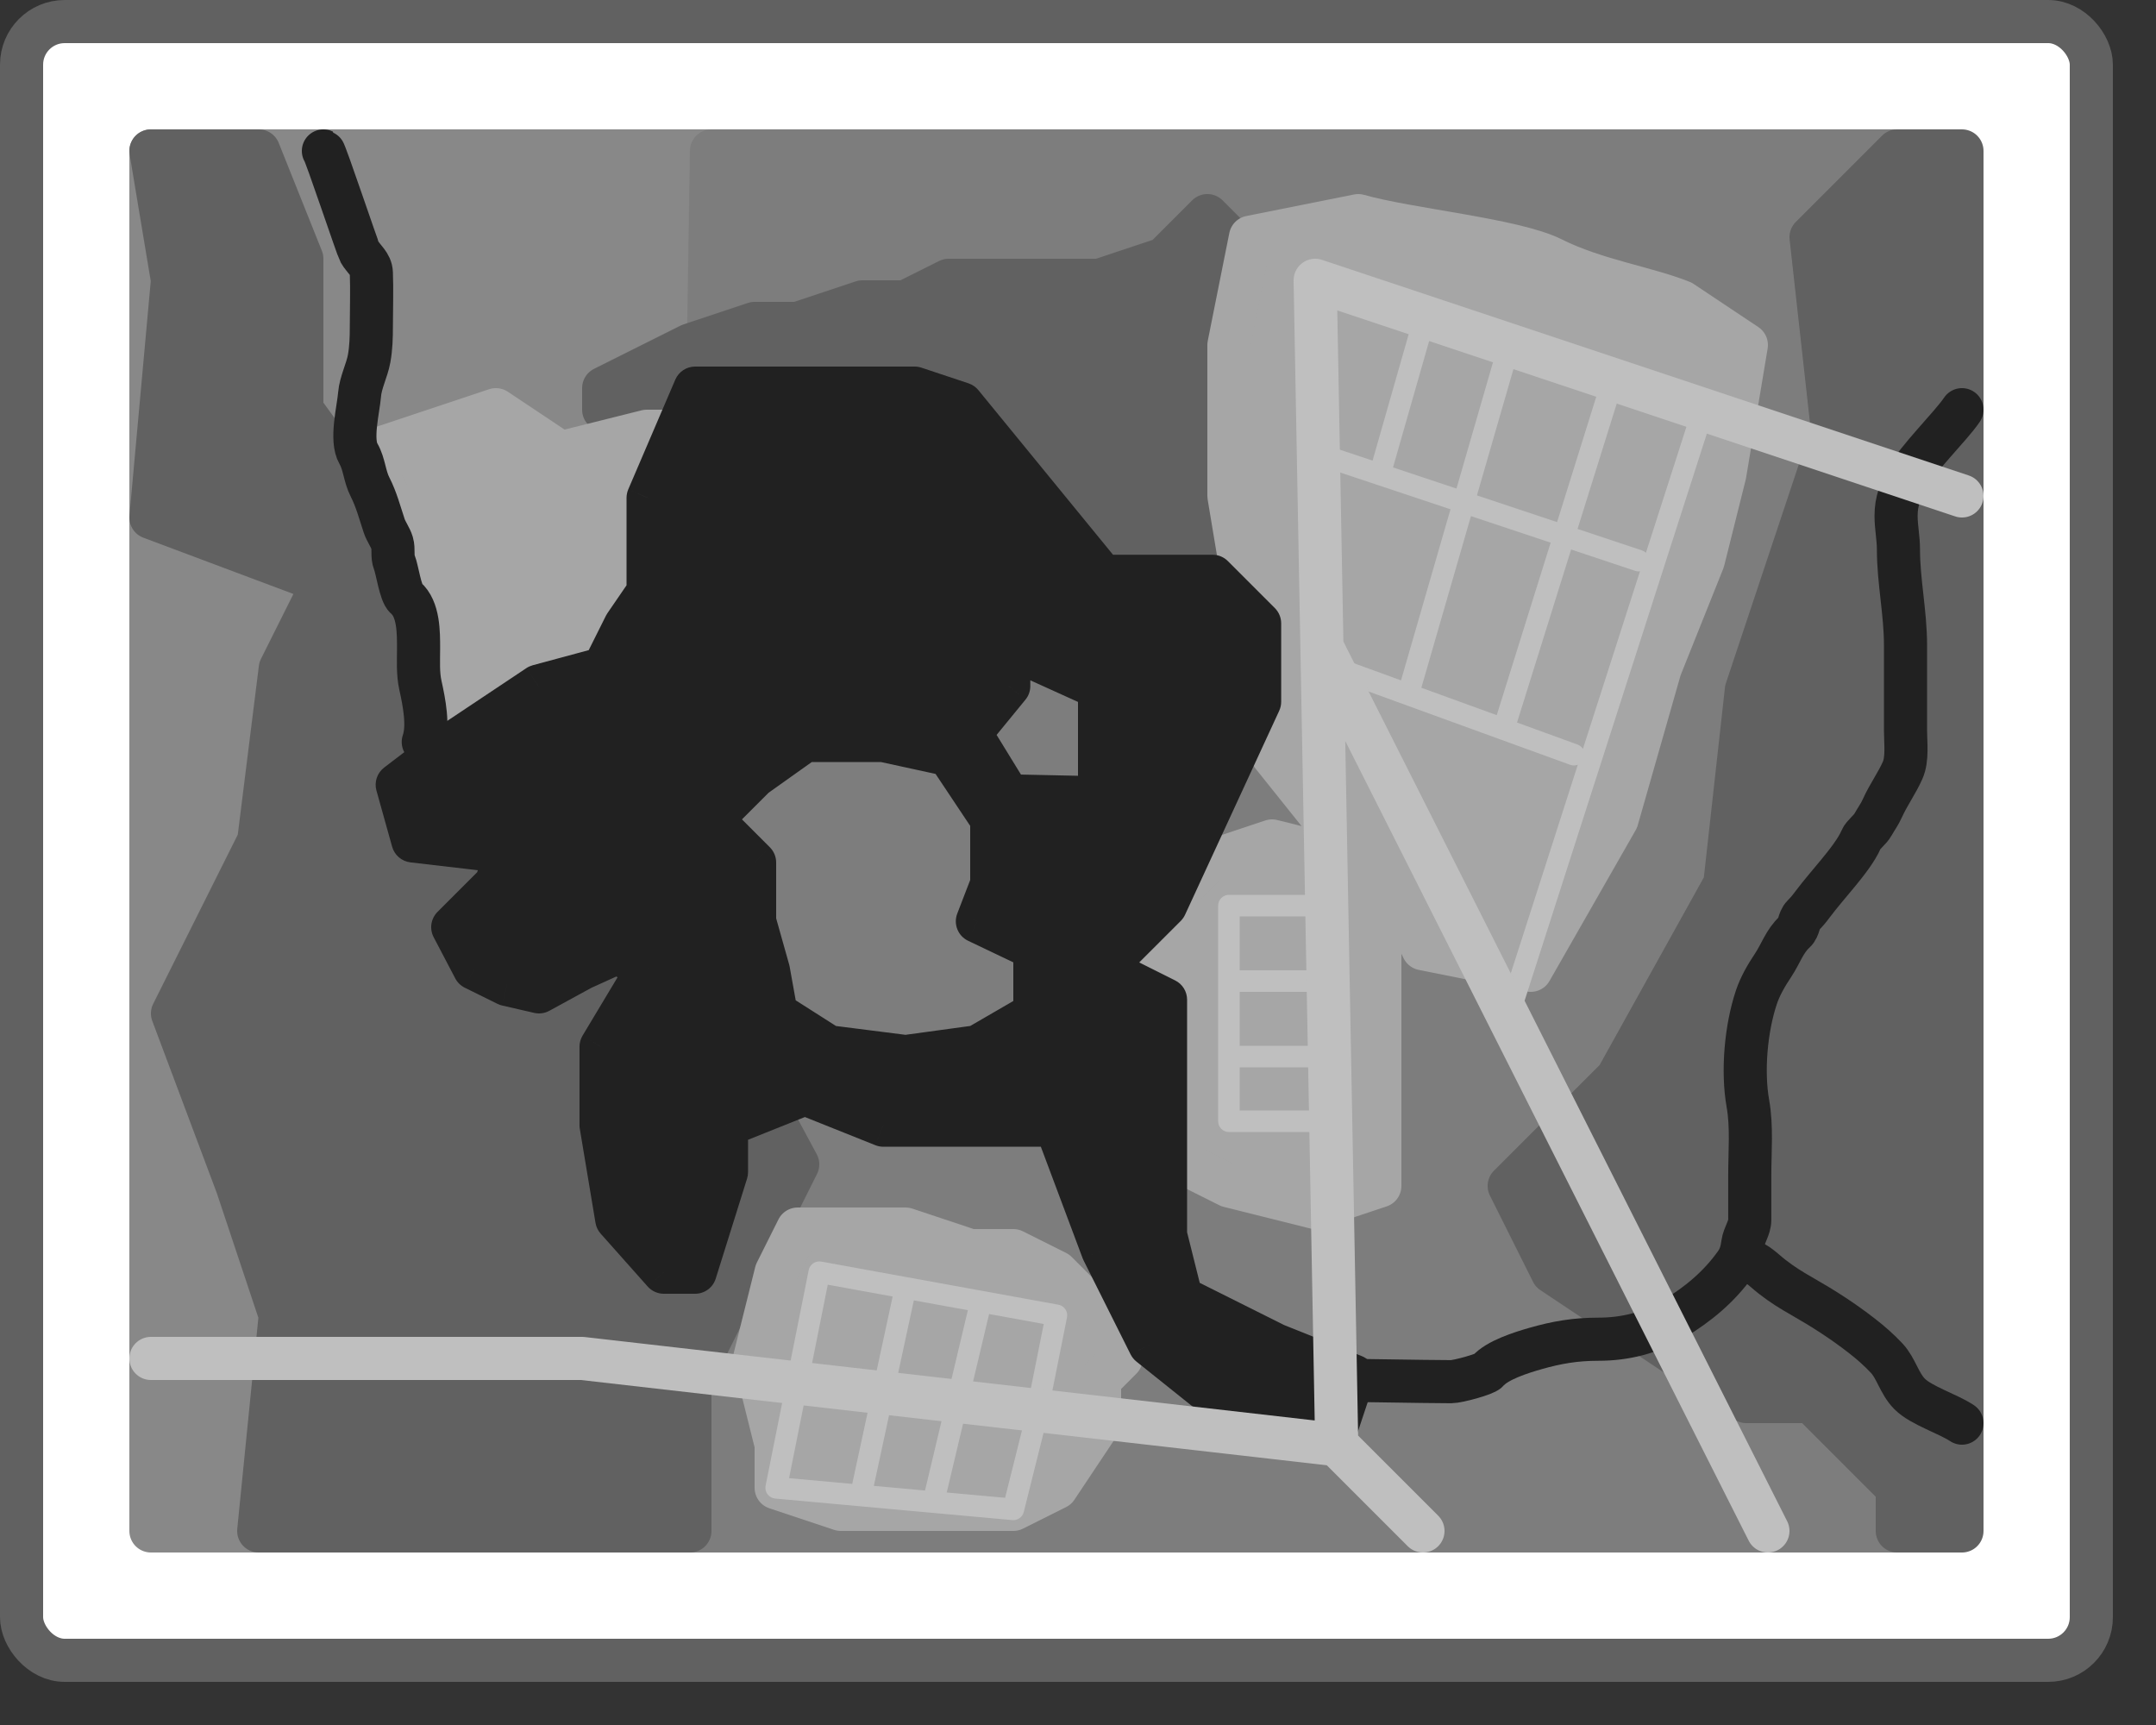<svg width="50" height="40" viewBox="0 0 50 40" fill="none" xmlns="http://www.w3.org/2000/svg">
<rect x="0" y="0" width="50" height="40" fill="#333333" stroke="none"/>
<rect x="0.5" y="0.5" width="48" height="38" rx="1" fill="white"/>
<path d="M19 15L12 15.5L7.5 9.5V6L6 3.5H26.5L27 5L18 8.5L19 15Z" fill="#888888" stroke="#888888" stroke-linejoin="round"/>
<path d="M44 3.5H26.5H16.5L16 35.5H44V3.5Z" fill="#7D7D7D" stroke="#7D7D7D" stroke-linecap="round" stroke-linejoin="round"/>
<path d="M3.5 18V3.5H6.5L7 35.5H3.5V18Z" fill="#888888" stroke="#888888" stroke-linecap="round" stroke-linejoin="round"/>
<path d="M42 5.5L44 3.5H45.5V35.5H44V34.5L42 32.5H40.5L36 29.5L35 27.5L37.5 25L40 20.5L40.5 16L42.5 10L42 5.5Z" fill="#616161"/>
<path d="M6 3.5L7 6V9.5L15 20.5L18.5 27L17.5 29L16 32V35.5H6L6.5 30.5L5.5 27.5L4 23.5L6 19.5L6.5 15.5L7.5 13.5L3.5 12L4 6.5L3.5 3.5H6Z" fill="#616161"/>
<path d="M15.5 10L16 9.5L17.5 9H19.5H21H22L23 10L24 11.5L25 13H26H28V12.5V11.5V10.5V9.5V8.5L28.5 8V7V5.5L28 5L27.5 5.5L27 6L25.5 6.5H24H23H22L21 7H20L18.5 7.5H17.5L16 8L15 8.5L14 9V9.5L14.5 10H15.5Z" fill="#616161"/>
<path d="M7 9.5V6L6 3.5H3.5L4 6.5L3.5 12L7.5 13.5M7 9.5L7.5 13.5M7 9.5L15 20.5L18.5 27L17.5 29L16 32V35.5H6L6.5 30.5L5.5 27.5L4 23.5L6 19.5L6.5 15.5L7.5 13.5M44 3.5L42 5.5L42.5 10L40.5 16L40 20.5L37.5 25L35 27.5L36 29.5L40.5 32.5H42L44 34.5V35.5H45.5V3.5H44ZM16 9.5L15.5 10H14.5L14 9.5V9L15 8.5L16 8L17.5 7.5H18.5L20 7H21L22 6.5H23H24H25.5L27 6L27.5 5.5L28 5L28.5 5.5V7V8L28 8.5V9.5V10.5V11.5V12.5V13H26H25L24 11.5L23 10L22 9H21H19.5H17.5L16 9.5Z" stroke="#616161" stroke-linejoin="round"/>
<path d="M28.5 8L29 5.5L31.5 5C32.667 5.333 35.106 5.553 36 6C37 6.5 38.167 6.667 39 7L40.5 8L40 11L39.5 13L38.5 15.5L37.5 19L35.5 22.5L33 22L32.5 21L32 22V24V26V27.5L30.5 28L28.5 27.5L27.5 27L27 25.5L26.5 23.5V22C26.5 21.833 26.6 21.4 27 21L28 20L29.5 19.5L31.5 20L29.5 17.5L28.5 11.5V8Z" fill="#A6A6A6"/>
<path d="M18 29.5L17.5 31.5L18 33.5V34.5L19.5 35H21H22.5H23.5L24.5 34.5L25.5 33V32L26 31.5L25.5 30.5L24.5 29.5L23.5 29H22.5L21 28.5H20H18.5L18 29.5Z" fill="#A6A6A6"/>
<path d="M15.5 13.5V10H15L13 10.5L11.5 9.5L10 10L8.5 10.5L9 11.5L9.5 13L10 15V17L11.5 16.5L13 16H15.5L16.5 14.5L15.5 13.5Z" fill="#A6A6A6"/>
<path d="M31.5 20L29.5 17.5L28.5 11.5V8L29 5.5L31.5 5C32.667 5.333 35.106 5.553 36 6C37 6.5 38.167 6.667 39 7L40.5 8L40 11L39.5 13L38.5 15.5L37.5 19L35.5 22.5L33 22L32.5 21L32 22M31.5 20L29.5 19.5L28 20C27.833 20.167 27.4 20.6 27 21C26.6 21.4 26.5 21.833 26.5 22V23.5L27 25.5L27.5 27L28.5 27.5L30.5 28L32 27.5V26V24V22M31.5 20L32 22M17.5 31.5L18 29.5L18.5 28.5H20H21L22.5 29H23.5L24.5 29.5L25.5 30.5L26 31.5L25.5 32V33L24.5 34.5L23.5 35H22.5H21H19.5L18 34.5V33.5L17.5 31.5ZM15.5 10V13.5L16.5 14.5L15.5 16H13L11.5 16.5L10 17V15L9.5 13L9 11.5L8.5 10.5L10 10L11.5 9.5L13 10.5L15 10H15.5Z" stroke="#A6A6A6" stroke-linecap="round" stroke-linejoin="round"/>
<path d="M30.579 10.263C30.448 10.219 30.306 10.29 30.263 10.421C30.219 10.552 30.29 10.694 30.421 10.737L30.579 10.263ZM37.921 13.237C38.052 13.281 38.194 13.21 38.237 13.079C38.281 12.948 38.21 12.806 38.079 12.763L37.921 13.237ZM31.085 15.265C30.956 15.218 30.812 15.285 30.765 15.415C30.718 15.544 30.785 15.688 30.915 15.735L31.085 15.265ZM36.415 17.735C36.544 17.782 36.688 17.715 36.735 17.585C36.782 17.456 36.715 17.312 36.585 17.265L36.415 17.735ZM39.738 9.576C39.78 9.445 39.708 9.304 39.577 9.262C39.445 9.22 39.304 9.292 39.262 9.424L39.738 9.576ZM34.762 23.424C34.72 23.555 34.792 23.696 34.923 23.738C35.055 23.78 35.196 23.708 35.238 23.576L34.762 23.424ZM19 29.5L19.045 29.254C18.911 29.23 18.782 29.317 18.755 29.451L19 29.5ZM24.5 30.5L24.745 30.549C24.758 30.483 24.744 30.415 24.707 30.36C24.669 30.304 24.611 30.266 24.545 30.254L24.5 30.5ZM24 33L24.243 33.061L24.245 33.049L24 33ZM21 29.864L21.045 29.618L21 29.864ZM19.756 34.447C19.727 34.582 19.812 34.715 19.947 34.744C20.082 34.773 20.215 34.688 20.244 34.553L19.756 34.447ZM21.402 34.774C21.37 34.908 21.453 35.043 21.587 35.075C21.722 35.106 21.857 35.023 21.889 34.889L21.402 34.774ZM34.872 16.908L34.786 17.143L34.872 16.908ZM32.657 16.103L32.572 16.338L32.657 16.103ZM35.24 8.069C35.279 7.937 35.202 7.798 35.069 7.76C34.937 7.721 34.798 7.798 34.76 7.931L35.24 8.069ZM32.217 11.072L32.296 10.835L32.217 11.072ZM32 11L31.921 11.237V11.237L32 11ZM33.24 7.569C33.278 7.436 33.201 7.298 33.069 7.26C32.936 7.222 32.798 7.299 32.76 7.431L33.24 7.569ZM30.5 21.25C30.638 21.25 30.75 21.138 30.75 21C30.75 20.862 30.638 20.75 30.5 20.75V21.25ZM28.5 21V20.75C28.362 20.75 28.25 20.862 28.25 21H28.5ZM28.5 26H28.25C28.25 26.138 28.362 26.25 28.5 26.25V26ZM30.5 26.25C30.638 26.25 30.75 26.138 30.75 26C30.75 25.862 30.638 25.75 30.5 25.75V26.25ZM30.5 24.75C30.638 24.75 30.75 24.638 30.75 24.5C30.75 24.362 30.638 24.25 30.5 24.25V24.75ZM30.5 23C30.638 23 30.75 22.888 30.75 22.75C30.75 22.612 30.638 22.5 30.5 22.5V23ZM18 34.5L17.755 34.451C17.741 34.52 17.757 34.593 17.8 34.65C17.842 34.706 17.907 34.742 17.977 34.749L18 34.5ZM23.5 35L23.477 35.249C23.6 35.26 23.713 35.18 23.742 35.061L23.5 35ZM39.262 9.424L34.762 23.424L35.238 23.576L39.738 9.576L39.262 9.424ZM18.745 32.049L19.245 29.549L18.755 29.451L18.255 31.951L18.745 32.049ZM24.255 30.451L23.755 32.951L24.245 33.049L24.745 30.549L24.255 30.451ZM18.955 29.746L20.955 30.11L21.045 29.618L19.045 29.254L18.955 29.746ZM20.756 29.811L19.756 34.447L20.244 34.553L21.244 29.916L20.756 29.811ZM20.955 30.11L22.705 30.428L22.795 29.936L21.045 29.618L20.955 30.11ZM22.705 30.428L24.455 30.746L24.545 30.254L22.795 29.936L22.705 30.428ZM22.507 30.124L21.402 34.774L21.889 34.889L22.993 30.24L22.507 30.124ZM34.786 17.143L36.415 17.735L36.585 17.265L34.957 16.673L34.786 17.143ZM35.11 16.983L37.739 8.575L37.261 8.425L34.633 16.833L35.11 16.983ZM30.915 15.735L32.572 16.338L32.743 15.868L31.085 15.265L30.915 15.735ZM32.572 16.338L34.786 17.143L34.957 16.673L32.743 15.868L32.572 16.338ZM32.898 16.172L35.24 8.069L34.76 7.931L32.417 16.033L32.898 16.172ZM32.138 11.309L37.921 13.237L38.079 12.763L32.296 10.835L32.138 11.309ZM30.421 10.737L31.921 11.237L32.079 10.763L30.579 10.263L30.421 10.737ZM31.921 11.237L32.138 11.309L32.296 10.835L32.079 10.763L31.921 11.237ZM32.24 11.069L33.24 7.569L32.76 7.431L31.76 10.931L32.24 11.069ZM30.5 20.75H28.5V21.25H30.5V20.75ZM28.5 26.25H30.5V25.75H28.5V26.25ZM28.25 24.5V26H28.75V24.5H28.25ZM28.5 24.75H30.5V24.25H28.5V24.75ZM28.25 21V22.75H28.75V21H28.25ZM28.25 22.75V24.5H28.75V22.75H28.25ZM28.5 23H30.5V22.5H28.5V23ZM18.255 31.951L17.755 34.451L18.245 34.549L18.745 32.049L18.255 31.951ZM17.977 34.749L23.477 35.249L23.523 34.751L18.023 34.251L17.977 34.749ZM23.742 35.061L24.242 33.061L23.758 32.939L23.258 34.939L23.742 35.061Z" fill="#BFBFBF"/>
<path d="M40.359 29.193C40.683 29.201 40.861 29.422 41.098 29.606C41.341 29.795 41.537 29.915 41.807 30.069C42.299 30.35 42.744 30.637 43.178 30.975C43.391 31.14 43.574 31.302 43.753 31.492C43.975 31.727 44.045 32.082 44.288 32.325C44.558 32.595 45.169 32.78 45.5 33" stroke="#212121" stroke-linecap="round"/>
<path d="M9.816 17.205C9.946 16.834 9.836 16.28 9.75 15.892C9.688 15.614 9.707 15.328 9.707 15.043C9.707 14.671 9.712 14.123 9.409 13.863C9.286 13.758 9.212 13.206 9.147 13.045C9.087 12.893 9.138 12.742 9.093 12.589C9.054 12.457 8.956 12.331 8.91 12.194C8.807 11.884 8.728 11.579 8.582 11.294C8.455 11.048 8.448 10.753 8.314 10.524C8.125 10.199 8.31 9.501 8.339 9.147C8.361 8.871 8.51 8.593 8.561 8.314C8.605 8.068 8.612 7.83 8.612 7.572C8.612 7.157 8.628 6.739 8.612 6.325C8.605 6.12 8.433 6.009 8.339 5.844C8.289 5.758 7.543 3.521 7.5 3.5" stroke="#212121" stroke-linecap="round"/>
<path d="M30.5 32C31.058 32 33.11 32.039 33.654 32.039C33.807 32.039 34.438 31.869 34.506 31.79C34.72 31.54 35.283 31.363 35.598 31.273C36.106 31.127 36.538 31.054 37.075 31.054C37.684 31.054 38.284 30.908 38.815 30.585C39.375 30.245 39.859 29.85 40.25 29.302C40.355 29.156 40.394 29.01 40.417 28.834C40.443 28.647 40.579 28.477 40.579 28.287C40.579 27.941 40.579 27.595 40.579 27.25C40.579 26.703 40.631 26.128 40.536 25.592C40.401 24.831 40.493 23.842 40.731 23.129C40.82 22.861 40.966 22.614 41.123 22.378C41.291 22.126 41.39 21.817 41.619 21.612C41.728 21.514 41.711 21.334 41.813 21.232C41.891 21.154 41.961 21.071 42.029 20.979C42.219 20.725 42.431 20.485 42.631 20.24C42.809 20.023 43.061 19.707 43.163 19.462C43.208 19.355 43.37 19.243 43.437 19.121C43.517 18.978 43.59 18.886 43.656 18.738C43.792 18.435 43.99 18.164 44.124 17.862C44.241 17.599 44.191 17.224 44.191 16.944C44.191 16.283 44.191 15.622 44.191 14.961C44.191 14.21 44.027 13.48 44.027 12.741C44.027 12.472 43.972 12.23 43.972 11.963C43.972 11.603 44.078 11.386 44.234 11.075C44.435 10.672 45.25 9.874 45.5 9.5" stroke="#212121" stroke-linecap="round"/>
<path fill-rule="evenodd" clip-rule="evenodd" d="M16.121 9H21.212L22.303 9.364L25.576 13.364H28.121L29.212 14.454V16.273L27.03 21L25.576 22.454L27.03 23.182V24.636V28.636L27.394 30.091L29.576 31.182L31.394 31.909L31.03 33L28.485 32.636L26.666 31.182L25.576 29L24.485 26.091H20.485L18.666 25.364L16.848 26.091V27.182L16.121 29.5H15.394L14.303 28.273L13.939 26.091V24.273L15.03 22.454L14.303 22.091L13.5 22.454L12.5 23L11.757 22.829L11 22.454L10.5 21.5L11.5 20.5L11.757 19.754L9.576 19.5L9.212 18.197L10.303 17.364L12.485 15.909L14 15.5L14.5 14.5L15.03 13.727V11.546L16.121 9ZM23.394 15.909V15L25.5 15.955V18.5L23.394 18.454L22.5 17L23.394 15.909ZM16.5 19L17.5 20V21.364L17.82 22.5L18 23.5L19.214 24.273L21 24.5L22.666 24.273L24 23.5V22L22.666 21.364L23 20.5V19L22 17.5L20.485 17.171H18.666L17.5 18L16.5 19Z" fill="#212121"/>
<path d="M21.212 9L21.37 8.526C21.319 8.509 21.266 8.5 21.212 8.5V9ZM16.121 9V8.5C15.921 8.5 15.74 8.619 15.661 8.803L16.121 9ZM22.303 9.364L22.69 9.047C22.63 8.974 22.551 8.919 22.461 8.889L22.303 9.364ZM25.576 13.364L25.189 13.68C25.284 13.796 25.426 13.864 25.576 13.864V13.364ZM28.121 13.364L28.475 13.01C28.381 12.916 28.254 12.864 28.121 12.864V13.364ZM29.212 14.454H29.712C29.712 14.322 29.659 14.195 29.566 14.101L29.212 14.454ZM29.212 16.273L29.666 16.482C29.696 16.417 29.712 16.345 29.712 16.273H29.212ZM27.03 21L27.384 21.354C27.425 21.312 27.459 21.263 27.484 21.209L27.03 21ZM25.576 22.454L25.222 22.101C25.108 22.215 25.056 22.376 25.082 22.535C25.108 22.693 25.208 22.83 25.352 22.902L25.576 22.454ZM27.03 23.182H27.53C27.53 22.992 27.423 22.819 27.254 22.735L27.03 23.182ZM27.03 28.636H26.53C26.53 28.677 26.535 28.718 26.545 28.758L27.03 28.636ZM27.394 30.091L26.909 30.212C26.944 30.354 27.04 30.473 27.17 30.538L27.394 30.091ZM29.576 31.182L29.352 31.629C29.364 31.635 29.377 31.641 29.39 31.646L29.576 31.182ZM31.394 31.909L31.868 32.067C31.952 31.816 31.825 31.543 31.579 31.445L31.394 31.909ZM31.03 33L30.959 33.495C31.199 33.529 31.428 33.387 31.504 33.158L31.03 33ZM28.485 32.636L28.172 33.027C28.242 33.083 28.326 33.119 28.414 33.131L28.485 32.636ZM26.666 31.182L26.219 31.405C26.252 31.47 26.298 31.527 26.354 31.572L26.666 31.182ZM25.576 29L25.107 29.176C25.113 29.192 25.12 29.208 25.128 29.224L25.576 29ZM24.485 26.091L24.953 25.915C24.88 25.72 24.693 25.591 24.485 25.591V26.091ZM20.485 26.091L20.299 26.555C20.358 26.579 20.421 26.591 20.485 26.591V26.091ZM18.666 25.364L18.852 24.899C18.733 24.852 18.6 24.852 18.481 24.899L18.666 25.364ZM16.848 26.091L16.663 25.627C16.473 25.703 16.348 25.887 16.348 26.091H16.848ZM16.848 27.182L17.325 27.331C17.34 27.283 17.348 27.233 17.348 27.182H16.848ZM16.121 29.5V30C16.34 30 16.533 29.858 16.598 29.65L16.121 29.5ZM15.394 29.5L15.02 29.832C15.115 29.939 15.251 30 15.394 30V29.5ZM14.303 28.273L13.81 28.355C13.825 28.448 13.867 28.535 13.929 28.605L14.303 28.273ZM13.939 26.091H13.439C13.439 26.119 13.441 26.146 13.446 26.173L13.939 26.091ZM13.939 24.273L13.51 24.015C13.464 24.093 13.439 24.182 13.439 24.273H13.939ZM15.03 22.454L15.459 22.712C15.53 22.592 15.549 22.448 15.51 22.315C15.471 22.181 15.378 22.07 15.254 22.007L15.03 22.454ZM14.303 22.091L14.526 21.644C14.392 21.576 14.234 21.573 14.097 21.635L14.303 22.091ZM13.5 22.454L13.294 21.999C13.282 22.004 13.271 22.01 13.261 22.016L13.5 22.454ZM12.5 23L12.388 23.487C12.507 23.515 12.632 23.497 12.739 23.439L12.5 23ZM11.757 22.829L11.536 23.277C11.571 23.295 11.607 23.308 11.645 23.316L11.757 22.829ZM11 22.454L10.557 22.686C10.606 22.78 10.684 22.856 10.778 22.903L11 22.454ZM10.5 21.5L10.146 21.146C9.992 21.301 9.955 21.538 10.057 21.732L10.5 21.5ZM11.5 20.5L11.853 20.854C11.907 20.8 11.948 20.735 11.973 20.663L11.5 20.5ZM11.757 19.754L12.23 19.917C12.279 19.774 12.261 19.616 12.181 19.488C12.1 19.36 11.966 19.275 11.815 19.257L11.757 19.754ZM9.576 19.5L9.094 19.634C9.149 19.83 9.316 19.973 9.518 19.997L9.576 19.5ZM9.212 18.197L8.908 17.799C8.746 17.924 8.675 18.134 8.73 18.331L9.212 18.197ZM10.303 17.364L10.025 16.948C10.017 16.954 10.008 16.96 9.999 16.966L10.303 17.364ZM12.485 15.909L12.354 15.426C12.302 15.441 12.252 15.463 12.207 15.493L12.485 15.909ZM14 15.5L14.13 15.983C14.268 15.945 14.383 15.851 14.447 15.724L14 15.5ZM14.5 14.5L14.088 14.217C14.075 14.236 14.063 14.256 14.053 14.276L14.5 14.5ZM15.03 13.727L15.442 14.01C15.499 13.927 15.53 13.828 15.53 13.727H15.03ZM15.03 11.546L14.57 11.348C14.544 11.411 14.53 11.478 14.53 11.546H15.03ZM23.394 15L23.6 14.545C23.445 14.475 23.266 14.488 23.123 14.58C22.98 14.672 22.894 14.83 22.894 15H23.394ZM23.394 15.909L23.78 16.226C23.854 16.137 23.894 16.025 23.894 15.909H23.394ZM25.5 15.955H26C26 15.758 25.885 15.58 25.706 15.499L25.5 15.955ZM25.5 18.5L25.489 19C25.624 19.003 25.753 18.951 25.85 18.857C25.946 18.763 26 18.634 26 18.5H25.5ZM23.394 18.454L22.968 18.716C23.057 18.861 23.213 18.951 23.383 18.954L23.394 18.454ZM22.5 17L22.113 16.683C21.978 16.848 21.962 17.08 22.074 17.262L22.5 17ZM17.5 20H18C18 19.867 17.947 19.74 17.853 19.646L17.5 20ZM16.5 19L16.146 18.646C15.951 18.842 15.951 19.158 16.146 19.354L16.5 19ZM17.5 21.364H17C17 21.41 17.006 21.455 17.019 21.499L17.5 21.364ZM17.82 22.5L18.312 22.411C18.309 22.396 18.305 22.38 18.301 22.364L17.82 22.5ZM18 23.5L17.508 23.588C17.532 23.726 17.614 23.847 17.731 23.922L18 23.5ZM19.214 24.273L18.945 24.695C19.007 24.734 19.078 24.759 19.151 24.769L19.214 24.273ZM21 24.5L20.937 24.996C20.98 25.002 21.024 25.001 21.067 24.995L21 24.5ZM22.666 24.273L22.734 24.768C22.799 24.759 22.861 24.738 22.917 24.705L22.666 24.273ZM24 23.5L24.251 23.933C24.405 23.843 24.5 23.678 24.5 23.5H24ZM24 22H24.5C24.5 21.807 24.389 21.632 24.215 21.549L24 22ZM22.666 21.364L22.2 21.184C22.106 21.427 22.215 21.702 22.451 21.815L22.666 21.364ZM23 20.5L23.466 20.68C23.488 20.623 23.5 20.562 23.5 20.5H23ZM23 19H23.5C23.5 18.901 23.471 18.805 23.416 18.723L23 19ZM22 17.5L22.416 17.223C22.344 17.115 22.233 17.039 22.106 17.011L22 17.5ZM20.485 17.171L20.591 16.682C20.556 16.674 20.52 16.671 20.485 16.671V17.171ZM18.666 17.171V16.671C18.563 16.671 18.461 16.703 18.377 16.763L18.666 17.171ZM17.5 18L17.21 17.593C17.187 17.609 17.166 17.627 17.146 17.646L17.5 18ZM21.212 8.5H16.121V9.5H21.212V8.5ZM22.461 8.889L21.37 8.526L21.054 9.474L22.145 9.838L22.461 8.889ZM25.962 13.047L22.69 9.047L21.916 9.68L25.189 13.68L25.962 13.047ZM28.121 12.864H25.576V13.864H28.121V12.864ZM29.566 14.101L28.475 13.01L27.767 13.717L28.858 14.808L29.566 14.101ZM29.712 16.273V14.454H28.712V16.273H29.712ZM27.484 21.209L29.666 16.482L28.758 16.063L26.576 20.791L27.484 21.209ZM25.929 22.808L27.384 21.354L26.677 20.646L25.222 22.101L25.929 22.808ZM27.254 22.735L25.799 22.007L25.352 22.902L26.806 23.629L27.254 22.735ZM27.53 24.636V23.182H26.53V24.636H27.53ZM27.53 28.636V24.636H26.53V28.636H27.53ZM27.879 29.97L27.515 28.515L26.545 28.758L26.909 30.212L27.879 29.97ZM29.799 30.735L27.617 29.644L27.17 30.538L29.352 31.629L29.799 30.735ZM31.579 31.445L29.761 30.718L29.39 31.646L31.208 32.373L31.579 31.445ZM31.504 33.158L31.868 32.067L30.919 31.751L30.556 32.842L31.504 33.158ZM28.414 33.131L30.959 33.495L31.101 32.505L28.555 32.141L28.414 33.131ZM26.354 31.572L28.172 33.027L28.797 32.246L26.979 30.791L26.354 31.572ZM25.128 29.224L26.219 31.405L27.114 30.958L26.023 28.776L25.128 29.224ZM24.017 26.267L25.107 29.176L26.044 28.824L24.953 25.915L24.017 26.267ZM20.485 26.591H24.485V25.591H20.485V26.591ZM18.481 25.828L20.299 26.555L20.67 25.627L18.852 24.899L18.481 25.828ZM17.034 26.555L18.852 25.828L18.481 24.899L16.663 25.627L17.034 26.555ZM17.348 27.182V26.091H16.348V27.182H17.348ZM16.598 29.65L17.325 27.331L16.371 27.032L15.644 29.35L16.598 29.65ZM15.394 30H16.121V29H15.394V30ZM13.929 28.605L15.02 29.832L15.767 29.168L14.677 27.941L13.929 28.605ZM13.446 26.173L13.81 28.355L14.796 28.191L14.432 26.009L13.446 26.173ZM13.439 24.273V26.091H14.439V24.273H13.439ZM14.601 22.197L13.51 24.015L14.368 24.53L15.459 22.712L14.601 22.197ZM14.079 22.538L14.806 22.902L15.254 22.007L14.526 21.644L14.079 22.538ZM13.706 22.91L14.509 22.546L14.097 21.635L13.294 21.999L13.706 22.91ZM12.739 23.439L13.739 22.893L13.261 22.016L12.261 22.561L12.739 23.439ZM11.645 23.316L12.388 23.487L12.612 22.513L11.87 22.342L11.645 23.316ZM10.778 22.903L11.536 23.277L11.979 22.381L11.222 22.006L10.778 22.903ZM10.057 21.732L10.557 22.686L11.443 22.223L10.943 21.268L10.057 21.732ZM11.146 20.146L10.146 21.146L10.853 21.854L11.853 20.854L11.146 20.146ZM11.285 19.591L11.027 20.337L11.973 20.663L12.23 19.917L11.285 19.591ZM9.518 19.997L11.7 20.251L11.815 19.257L9.633 19.003L9.518 19.997ZM8.73 18.331L9.094 19.634L10.057 19.366L9.694 18.062L8.73 18.331ZM9.999 16.966L8.908 17.799L9.515 18.594L10.606 17.761L9.999 16.966ZM12.207 15.493L10.025 16.948L10.58 17.78L12.762 16.325L12.207 15.493ZM13.87 15.017L12.354 15.426L12.615 16.392L14.13 15.983L13.87 15.017ZM14.053 14.276L13.553 15.276L14.447 15.724L14.947 14.724L14.053 14.276ZM14.618 13.444L14.088 14.217L14.912 14.783L15.442 14.01L14.618 13.444ZM14.53 11.546V13.727H15.53V11.546H14.53ZM15.661 8.803L14.57 11.348L15.49 11.742L16.581 9.197L15.661 8.803ZM22.894 15V15.909H23.894V15H22.894ZM25.706 15.499L23.6 14.545L23.187 15.455L25.294 16.41L25.706 15.499ZM26 18.5V15.955H25V18.5H26ZM23.383 18.954L25.489 19L25.511 18L23.404 17.955L23.383 18.954ZM22.074 17.262L22.968 18.716L23.82 18.193L22.926 16.738L22.074 17.262ZM23.007 15.592L22.113 16.683L22.887 17.317L23.78 16.226L23.007 15.592ZM17.853 19.646L16.853 18.646L16.146 19.354L17.146 20.354L17.853 19.646ZM18 21.364V20H17V21.364H18ZM18.301 22.364L17.981 21.228L17.019 21.499L17.339 22.636L18.301 22.364ZM18.492 23.411L18.312 22.411L17.328 22.588L17.508 23.588L18.492 23.411ZM19.482 23.851L18.268 23.078L17.731 23.922L18.945 24.695L19.482 23.851ZM21.063 24.004L19.277 23.777L19.151 24.769L20.937 24.996L21.063 24.004ZM22.599 23.777L20.932 24.005L21.067 24.995L22.734 24.768L22.599 23.777ZM23.749 23.067L22.416 23.84L22.917 24.705L24.251 23.933L23.749 23.067ZM23.5 22V23.5H24.5V22H23.5ZM22.451 21.815L23.785 22.451L24.215 21.549L22.882 20.912L22.451 21.815ZM22.533 20.32L22.2 21.184L23.133 21.544L23.466 20.68L22.533 20.32ZM22.5 19V20.5H23.5V19H22.5ZM21.584 17.777L22.584 19.277L23.416 18.723L22.416 17.223L21.584 17.777ZM20.378 17.659L21.894 17.989L22.106 17.011L20.591 16.682L20.378 17.659ZM18.666 17.671H20.485V16.671H18.666V17.671ZM17.79 18.407L18.956 17.578L18.377 16.763L17.21 17.593L17.79 18.407ZM16.853 19.354L17.853 18.354L17.146 17.646L16.146 18.646L16.853 19.354Z" fill="#212121"/>
<path d="M45.5 11.5L30.5 6.5L30.657 15M31 33.5L13.5 31.5H3.5M31 33.5L33 35.5M31 33.5L30.657 15M30.657 15L41 35.5" stroke="#BFBFBF" stroke-linecap="round" stroke-linejoin="round"/>
<rect x="0.5" y="0.5" width="48" height="38" rx="1" stroke="#616161"/>

</svg>

